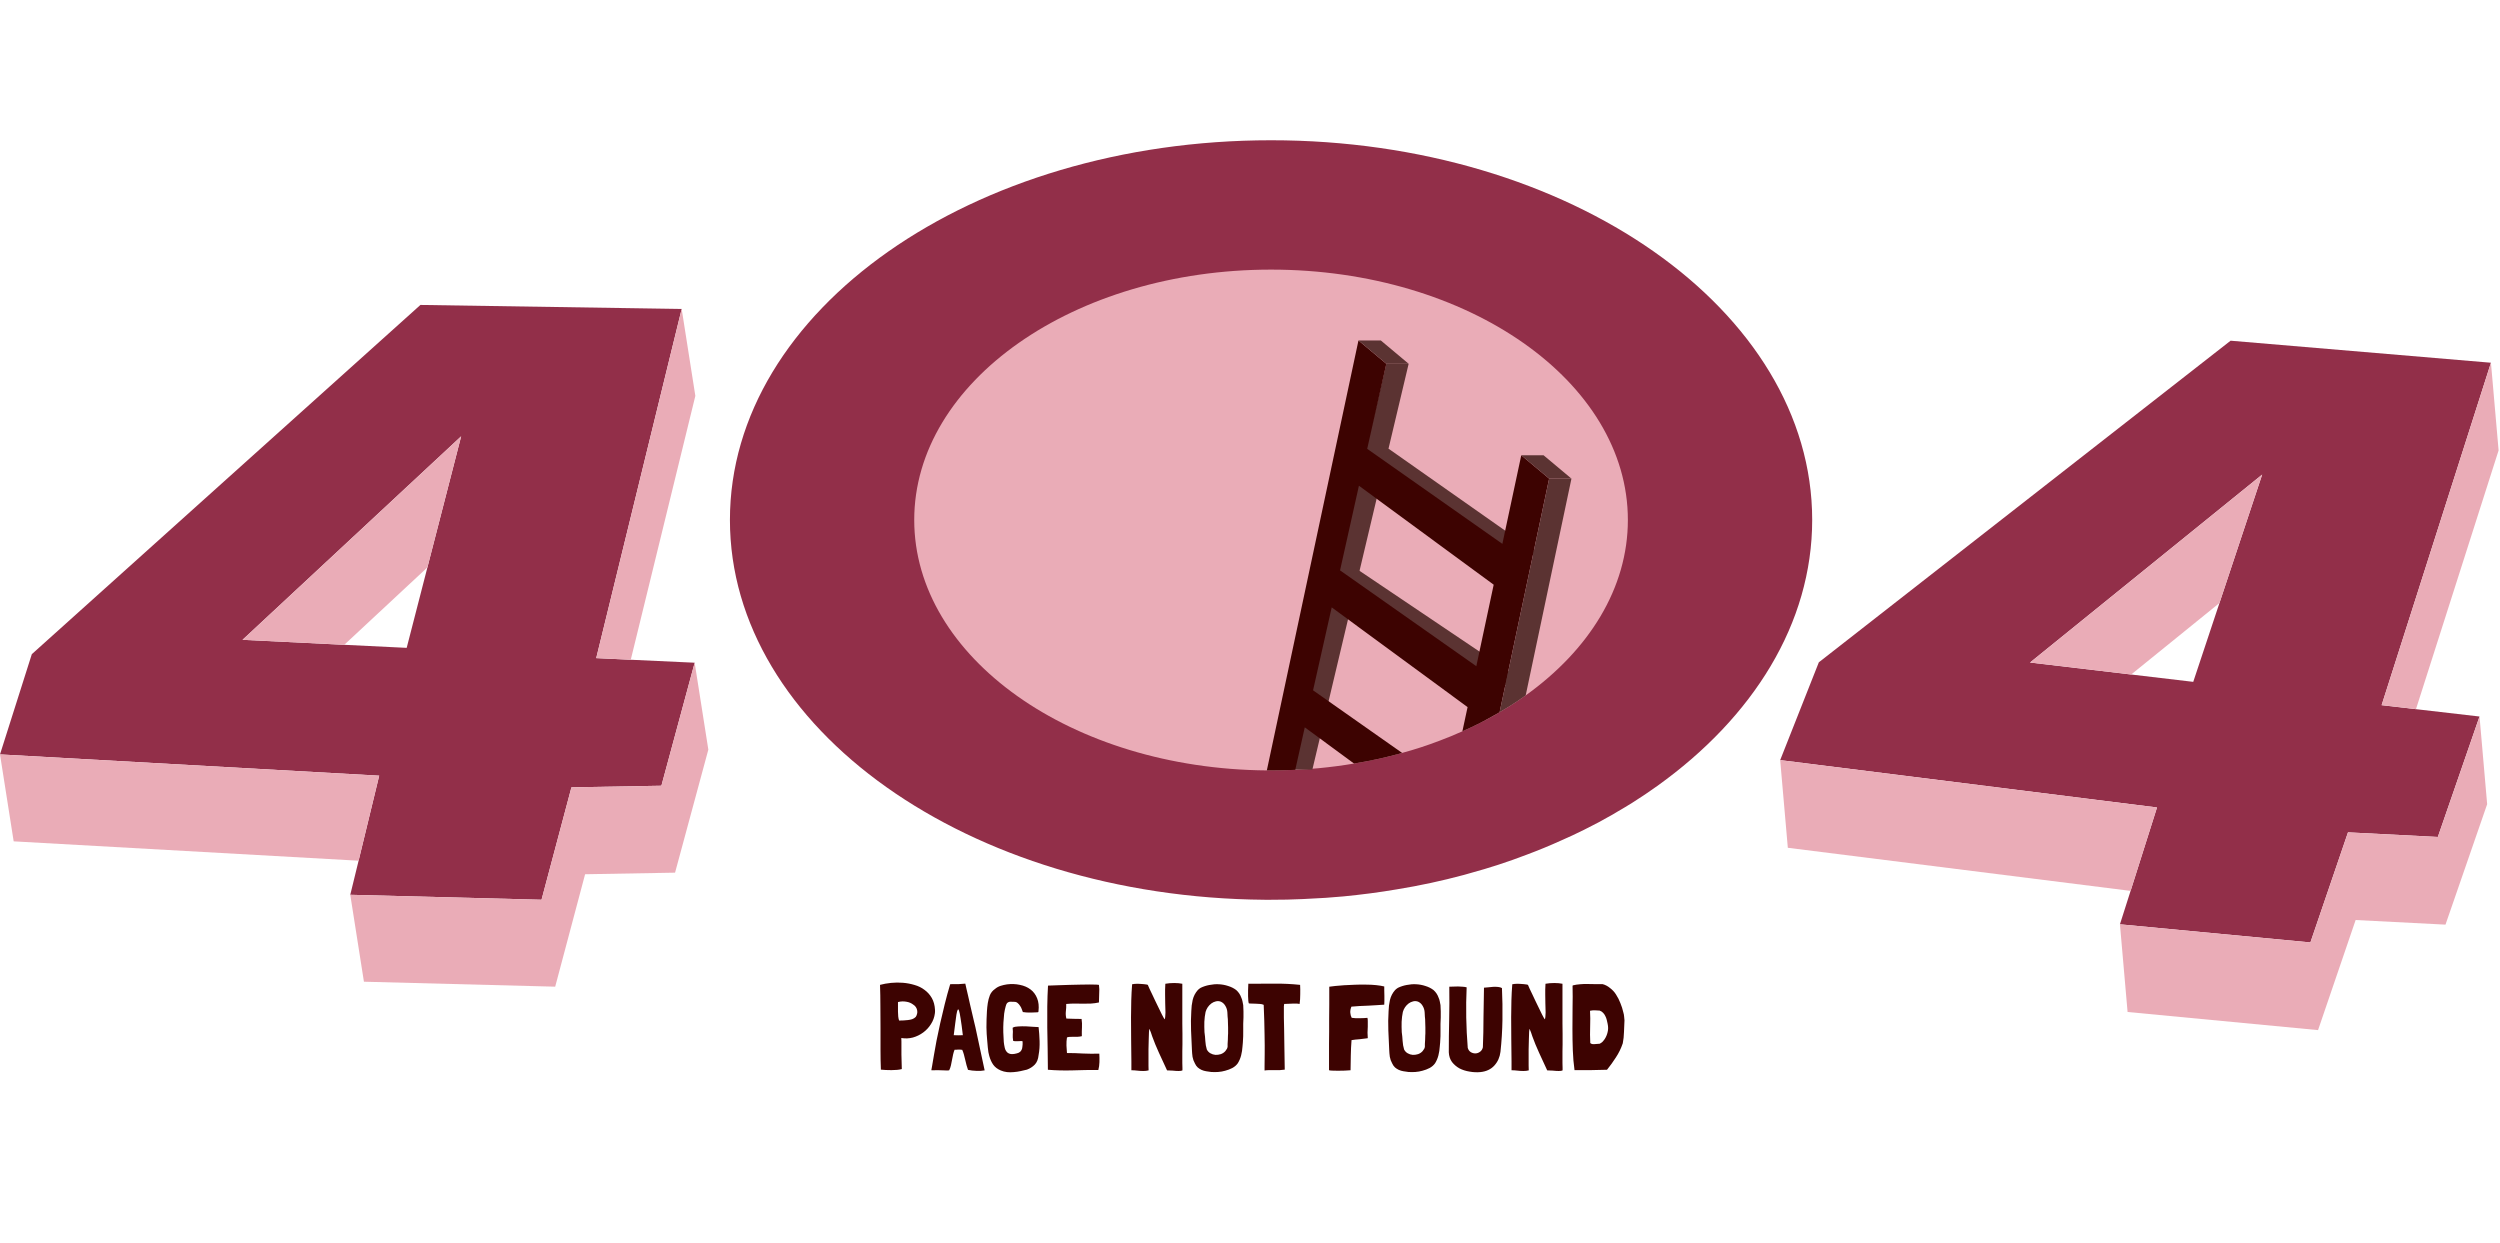 <svg width="1016" height="505" viewBox="0 0 1016 505" fill="none" xmlns="http://www.w3.org/2000/svg">
<path d="M736.474 211.295C736.474 253.398 712.441 291.551 673.498 319.428C670.265 321.728 666.958 323.992 663.51 326.147C661.497 327.404 659.486 328.626 657.402 329.812C656.757 330.244 656.109 330.602 655.426 330.997C651.619 333.189 647.738 335.273 643.715 337.249C640.698 338.759 637.608 340.195 634.483 341.559C629.885 343.643 625.18 345.583 620.364 347.38C612.963 350.217 605.275 352.733 597.337 354.888C596.546 355.139 595.719 355.355 594.929 355.571C586.126 357.942 577.039 359.918 567.697 361.427C560.583 362.65 553.29 363.583 545.926 364.302C541.149 364.734 536.333 365.092 531.485 365.271C530.803 365.308 530.157 365.343 529.473 365.379C525.197 365.595 520.886 365.667 516.539 365.667H513.952C393.713 364.697 296.643 295.974 296.643 211.298C296.643 126.084 395.112 57 516.539 57C638.003 56.998 736.474 126.082 736.474 211.295Z" fill="#922F49"/>
<path d="M661.566 211.309C661.566 239.072 645.719 264.229 620.04 282.61C617.908 284.127 615.73 285.618 613.455 287.04C612.129 287.869 610.801 288.674 609.427 289.457C609 289.742 608.575 289.979 608.125 290.238C605.613 291.684 603.056 293.058 600.402 294.36C598.412 295.355 596.374 296.302 594.313 297.203C591.28 298.577 588.178 299.856 585.003 301.04C580.123 302.91 575.054 304.569 569.818 305.991C569.296 306.157 568.752 306.299 568.23 306.442C562.426 308.006 556.434 309.307 550.274 310.304C545.584 311.11 540.775 311.726 535.918 312.2C532.768 312.484 529.592 312.721 526.394 312.838C525.944 312.861 525.519 312.886 525.068 312.909C522.249 313.052 519.407 313.098 516.539 313.098H514.834C435.551 312.459 371.545 267.142 371.545 211.311C371.545 155.122 436.475 109.57 516.539 109.57C596.638 109.568 661.566 155.119 661.566 211.309Z" fill="#EAACB7"/>
<path d="M554.062 182.402L616.54 226.318L625.26 225.187L564.39 182.402H554.062Z" fill="#5B3332"/>
<path d="M535 228.262L609.223 278.762L620 277.42L545.5 227.262L535 228.262Z" fill="#5B3332"/>
<path d="M563.393 147.836H572.474L533.348 312.762H524.268L563.393 147.836Z" fill="#5B3332"/>
<path d="M618.241 185.038L611.75 215.454L610.565 221.022L555.632 182.409L563.403 147.848L552.08 138.372L514.841 313.096H516.546C519.411 313.096 522.256 313.048 525.075 312.908C525.525 312.885 525.953 312.859 526.401 312.836L530.261 295.59L550.278 310.3C556.438 309.305 562.431 308.002 568.235 306.437C568.756 306.295 569.301 306.153 569.822 305.987L533.627 280.545L541.207 246.836L596.425 287.367L594.315 297.199C596.376 296.298 598.414 295.351 600.404 294.356C603.058 293.054 606.918 290.898 609.43 289.453L629.564 194.511L618.241 185.038ZM599.977 270.741L544.594 231.798L552.268 197.401L607.035 237.625L599.977 270.741Z" fill="#3D0301"/>
<path d="M638.637 194.515L620.042 282.612C617.91 284.128 615.732 285.62 613.457 287.042C612.131 287.871 610.803 288.675 609.429 289.459L629.564 194.517H638.637V194.515Z" fill="#5B3332"/>
<path d="M629.555 194.508L618.241 185.032H627.319L638.633 194.508H629.555Z" fill="#5B3332"/>
<path d="M563.393 147.836H572.474L561.16 138.36H552.08L563.393 147.836Z" fill="#5B3332"/>
<path d="M967.893 286.576L1012.32 147.413L906.511 138.461L739.174 269.162L723.462 308.914L876.607 328.159L865.87 362.054L861.541 375.64L938.947 383.009L954.222 338.266L990.736 340.141L1007.67 291.194L981.847 288.205L967.893 286.576ZM901.991 245.064L891.335 277.105L866.113 274.122L825.006 269.253L919.346 192.87L901.991 245.064Z" fill="#922F49"/>
<path d="M723.465 308.913L726.571 344.541L865.872 362.056L876.609 328.161L723.465 308.913ZM825.004 269.253L866.111 274.122L901.989 245.063L919.341 192.869L825.004 269.253ZM990.739 340.143L954.224 338.268L938.95 383.011L861.543 375.642L864.65 411.27L942.056 418.638L957.331 373.896L993.846 375.771L1010.78 326.826L1007.68 291.198L990.739 340.143ZM967.893 286.575L981.849 288.206L1015.43 183.04L1012.32 147.412L967.893 286.575Z" fill="#EAACB7"/>
<path d="M242.305 267.457L277.032 125.562L170.859 123.926L12.931 265.853L0 306.593L154.107 315.234L145.732 349.789L142.35 363.642L220.08 365.657L232.235 319.968L268.793 319.322L282.317 269.325L256.344 268.123L242.305 267.457ZM173.699 230.588L165.276 263.286L139.91 262.05L98.563 260.028L187.412 177.321L173.699 230.588Z" fill="#922F49"/>
<path d="M0 306.595L5.556 341.924L145.732 349.791L154.107 315.237L0 306.595ZM98.563 260.028L139.91 262.05L173.699 230.586L187.412 177.321L98.563 260.028ZM268.791 319.322L232.232 319.968L220.078 365.657L142.348 363.642L147.901 398.969L225.631 400.984L237.786 355.294L274.344 354.649L287.868 304.651L282.312 269.322L268.791 319.322ZM242.305 267.457L256.342 268.121L282.588 160.889L277.035 125.56L242.305 267.457Z" fill="#EAACB7"/>
<path d="M378.69 405.6C379.457 406.933 379.89 408.55 379.99 410.45V410.5C379.99 410.733 379.99 410.967 379.99 411.2C379.99 411.4 379.973 411.6 379.94 411.8C379.74 413.4 379.207 414.867 378.34 416.2C377.507 417.533 376.457 418.667 375.19 419.6C373.923 420.533 372.523 421.217 370.99 421.65C369.457 422.05 367.89 422.117 366.29 421.85C366.323 422.317 366.34 422.783 366.34 423.25C366.34 423.683 366.34 424.333 366.34 425.2C366.34 426.033 366.34 427.167 366.34 428.6C366.373 430.033 366.423 431.967 366.49 434.4V434.45C366.457 434.45 366.423 434.467 366.39 434.5C366.39 434.5 366.373 434.5 366.34 434.5C365.873 434.633 365.273 434.733 364.54 434.8C363.84 434.833 363.09 434.867 362.29 434.9C361.523 434.9 360.757 434.883 359.99 434.85C359.223 434.817 358.557 434.767 357.99 434.7C357.89 432.267 357.84 429.633 357.84 426.8C357.84 423.933 357.84 421 357.84 418C357.84 415 357.823 411.983 357.79 408.95C357.79 405.917 357.74 403.017 357.64 400.25C359.007 399.883 360.49 399.617 362.09 399.45C363.723 399.283 365.34 399.267 366.94 399.4C368.573 399.533 370.157 399.833 371.69 400.3C373.223 400.733 374.573 401.4 375.74 402.3C376.94 403.167 377.923 404.267 378.69 405.6ZM372.24 409.35C372.007 408.95 371.673 408.617 371.24 408.35C370.407 407.683 369.44 407.267 368.34 407.1C367.24 406.9 366.157 406.933 365.09 407.2C365.023 407.2 364.973 407.217 364.94 407.25C364.973 407.85 364.973 408.483 364.94 409.15C364.94 409.817 364.94 410.483 364.94 411.15C364.973 411.817 365.007 412.467 365.04 413.1C365.107 413.7 365.223 414.25 365.39 414.75H365.54C366.073 414.717 366.64 414.7 367.24 414.7C367.84 414.667 368.423 414.617 368.99 414.55C369.59 414.483 370.157 414.367 370.69 414.2C371.257 414 371.74 413.7 372.14 413.3C372.407 412.933 372.59 412.517 372.69 412.05C372.823 411.583 372.84 411.117 372.74 410.65C372.673 410.183 372.507 409.75 372.24 409.35ZM395.85 415.15C396.083 416.117 396.266 416.883 396.4 417.45L400.15 434.95V435C399.15 435.2 398.05 435.267 396.85 435.2C395.65 435.167 394.516 435.033 393.45 434.8H393.4C393.2 434.267 393 433.633 392.8 432.9C392.633 432.167 392.45 431.417 392.25 430.65C392.083 429.883 391.9 429.15 391.7 428.45C391.5 427.75 391.283 427.15 391.05 426.65C390.616 426.583 390.283 426.55 390.05 426.55C389.816 426.55 389.6 426.55 389.4 426.55C389.233 426.55 389.033 426.567 388.8 426.6C388.6 426.6 388.316 426.6 387.95 426.6C387.716 427.133 387.516 427.767 387.35 428.5C387.216 429.2 387.066 429.95 386.9 430.75C386.766 431.517 386.616 432.267 386.45 433C386.283 433.733 386.05 434.383 385.75 434.95C385.716 434.95 385.683 434.967 385.65 435C385.65 435 385.633 435 385.6 435C385.333 435.067 384.666 435.067 383.6 435C382.533 434.933 380.866 434.917 378.6 434.95C378.566 434.95 378.533 434.933 378.5 434.9C378.566 434.667 378.683 434.017 378.85 432.95C379.016 431.883 379.25 430.5 379.55 428.8C379.85 427.1 380.2 425.15 380.6 422.95C381.033 420.717 381.533 418.35 382.1 415.85C382.666 413.35 383.283 410.75 383.95 408.05C384.616 405.35 385.35 402.667 386.15 400C386.383 399.967 386.633 399.95 386.9 399.95C387.166 399.95 387.516 399.95 387.95 399.95C388.383 399.95 388.933 399.95 389.6 399.95C390.3 399.917 391.2 399.85 392.3 399.75C392.4 400.183 392.55 400.85 392.75 401.75C392.983 402.617 393.216 403.617 393.45 404.75C393.716 405.85 393.983 407.033 394.25 408.3C394.55 409.567 394.833 410.783 395.1 411.95C395.366 413.117 395.616 414.183 395.85 415.15ZM389.4 420.75C390.033 420.717 390.666 420.7 391.3 420.7C390.966 417.833 390.666 415.6 390.4 414C390.166 412.4 389.95 411.317 389.75 410.75C389.583 410.183 389.4 410.067 389.2 410.4C389.033 410.7 388.866 411.333 388.7 412.3C388.566 413.267 388.4 414.483 388.2 415.95C388.033 417.417 387.833 419 387.6 420.7C388.166 420.733 388.766 420.75 389.4 420.75ZM411.59 417.65C411.59 417.65 411.623 417.633 411.69 417.6C412.123 417.333 412.823 417.183 413.79 417.15C414.79 417.083 415.84 417.067 416.94 417.1C418.04 417.133 419.057 417.2 419.99 417.3C420.957 417.367 421.607 417.4 421.94 417.4H422.04L422.09 417.45C422.29 419.217 422.423 421.1 422.49 423.1C422.557 425.067 422.423 426.95 422.09 428.75C421.923 430.45 421.407 431.75 420.54 432.65C419.673 433.55 418.607 434.233 417.34 434.7C416.507 434.933 415.64 435.133 414.74 435.3C413.84 435.5 412.923 435.633 411.99 435.7C411.057 435.8 410.14 435.8 409.24 435.7C408.373 435.6 407.54 435.383 406.74 435.05C405.407 434.483 404.39 433.717 403.69 432.75C402.99 431.783 402.44 430.583 402.04 429.15C401.94 428.783 401.823 428.283 401.69 427.65C401.59 426.983 401.507 426.317 401.44 425.65C401.34 424.583 401.257 423.617 401.19 422.75C401.123 421.883 401.057 421.033 400.99 420.2C400.957 419.333 400.923 418.433 400.89 417.5C400.89 416.533 400.907 415.433 400.94 414.2C400.973 413.133 401.023 412.05 401.09 410.95C401.157 409.817 401.273 408.717 401.44 407.65C401.607 406.55 401.89 405.483 402.29 404.45C402.723 403.417 403.423 402.567 404.39 401.9C405.057 401.333 405.807 400.917 406.64 400.65C407.473 400.383 408.34 400.183 409.24 400.05C411.073 399.817 412.823 399.883 414.49 400.25C416.157 400.583 417.59 401.2 418.79 402.1C419.99 403 420.89 404.2 421.49 405.7C422.09 407.167 422.273 408.917 422.04 410.95L421.99 411.25C421.923 411.35 421.773 411.4 421.54 411.4C421.307 411.4 420.923 411.417 420.39 411.45C419.89 411.45 419.457 411.467 419.09 411.5C418.757 411.5 418.407 411.5 418.04 411.5C417.707 411.5 417.357 411.483 416.99 411.45C416.623 411.417 416.19 411.367 415.69 411.3C415.59 410.967 415.44 410.567 415.24 410.1C415.073 409.6 414.84 409.15 414.54 408.75C414.273 408.317 413.957 407.95 413.59 407.65C413.223 407.317 412.79 407.15 412.29 407.15C411.723 407.117 411.173 407.1 410.64 407.1C410.107 407.1 409.64 407.3 409.24 407.7C409.173 407.767 409.073 407.95 408.94 408.25C408.84 408.517 408.757 408.783 408.69 409.05C408.457 409.85 408.257 410.817 408.09 411.95C407.957 413.083 407.857 414.3 407.79 415.6C407.723 416.867 407.707 418.183 407.74 419.55C407.773 420.917 407.84 422.217 407.94 423.45C408.007 424.183 408.14 424.983 408.34 425.85C408.54 426.717 408.957 427.4 409.59 427.9C409.89 428.1 410.273 428.25 410.74 428.35C411.24 428.417 411.757 428.4 412.29 428.3C412.857 428.2 413.373 428.067 413.84 427.9C414.207 427.733 414.523 427.517 414.79 427.25C415.057 426.95 415.257 426.567 415.39 426.1C415.423 425.967 415.457 425.75 415.49 425.45C415.557 425.117 415.59 424.783 415.59 424.45C415.623 424.117 415.623 423.817 415.59 423.55C415.59 423.283 415.54 423.133 415.44 423.1C415.24 423.067 414.957 423.067 414.59 423.1C414.257 423.1 413.89 423.117 413.49 423.15C413.123 423.15 412.773 423.15 412.44 423.15C412.14 423.117 411.907 423.067 411.74 423C411.673 422.467 411.623 422 411.59 421.6C411.59 421.2 411.59 420.817 411.59 420.45C411.623 420.05 411.64 419.65 411.64 419.25C411.64 418.85 411.607 418.35 411.54 417.75V417.7C411.54 417.667 411.557 417.65 411.59 417.65ZM440.162 428.15C442.296 428.25 444.496 428.267 446.762 428.2V428.3C446.829 429.367 446.846 430.483 446.812 431.65C446.779 432.783 446.629 433.85 446.362 434.85C442.962 434.817 439.496 434.867 435.962 435C432.462 435.1 429.096 435.017 425.862 434.75C425.862 431.85 425.829 428.983 425.762 426.15C425.696 423.283 425.646 420.433 425.612 417.6C425.579 414.767 425.579 411.933 425.612 409.1C425.646 406.267 425.746 403.417 425.912 400.55C427.212 400.483 428.612 400.433 430.112 400.4C431.646 400.333 433.179 400.283 434.712 400.25C436.246 400.217 437.729 400.183 439.162 400.15C440.596 400.117 441.862 400.1 442.962 400.1C444.062 400.1 444.946 400.117 445.612 400.15C446.279 400.183 446.612 400.217 446.612 400.25C446.779 401.417 446.812 402.6 446.712 403.8C446.646 405 446.612 406.183 446.612 407.35V407.4C445.546 407.633 444.462 407.783 443.362 407.85C442.296 407.883 441.212 407.9 440.112 407.9C439.012 407.867 437.912 407.85 436.812 407.85C435.712 407.85 434.612 407.9 433.512 408H433.362L433.312 408.05C433.346 409.017 433.296 410.017 433.162 411.05C433.062 412.05 433.129 413 433.362 413.9L433.412 413.95C434.412 414.017 435.429 414.05 436.462 414.05C437.496 414.05 438.529 414.067 439.562 414.1V414.15C439.729 415.283 439.779 416.417 439.712 417.55C439.646 418.683 439.629 419.867 439.662 421.1C439.162 421.233 438.596 421.317 437.962 421.35C437.329 421.35 436.712 421.35 436.112 421.35C435.546 421.35 435.029 421.367 434.562 421.4C434.096 421.433 433.779 421.517 433.612 421.65C433.446 422.617 433.379 423.7 433.412 424.9C433.479 426.1 433.546 427.1 433.612 427.9L433.662 427.95C435.862 427.95 438.029 428.017 440.162 428.15ZM480.094 435.15C479.861 435.217 479.461 435.25 478.894 435.25C478.228 435.25 477.461 435.2 476.594 435.1C475.728 435.033 474.961 435 474.294 435C473.194 432.533 472.094 430.15 470.994 427.85C469.928 425.517 469.011 423.283 468.244 421.15L467.744 419.65C467.611 419.283 467.478 418.95 467.344 418.65C467.244 418.317 467.161 418.15 467.094 418.15C467.061 418.15 467.011 418.55 466.944 419.35C466.911 420.15 466.878 421.167 466.844 422.4C466.811 423.633 466.778 425 466.744 426.5C466.744 428 466.744 429.45 466.744 430.85C466.744 431.617 466.744 432.367 466.744 433.1C466.744 433.8 466.761 434.433 466.794 435C466.428 435.1 466.061 435.167 465.694 435.2C465.328 435.233 464.961 435.25 464.594 435.25C463.794 435.25 462.978 435.2 462.144 435.1C461.344 435 460.561 434.95 459.794 434.95V431.45C459.794 428.283 459.761 425.267 459.694 422.4C459.661 419.533 459.644 416.533 459.644 413.4C459.644 411.1 459.678 408.833 459.744 406.6C459.811 404.333 459.928 402.133 460.094 400C460.428 399.933 460.778 399.883 461.144 399.85C461.544 399.817 461.944 399.8 462.344 399.8C462.544 399.8 462.878 399.817 463.344 399.85C463.811 399.85 464.278 399.883 464.744 399.95C465.211 399.983 465.611 400.033 465.944 400.1C466.311 400.167 466.494 400.233 466.494 400.3C466.728 400.9 466.944 401.4 467.144 401.8C467.344 402.2 467.528 402.583 467.694 402.95C467.894 403.317 468.094 403.733 468.294 404.2C468.528 404.633 468.794 405.2 469.094 405.9C469.161 406.067 469.311 406.383 469.544 406.85C469.778 407.317 470.044 407.867 470.344 408.5C470.644 409.1 470.961 409.75 471.294 410.45C471.628 411.117 471.928 411.733 472.194 412.3C472.494 412.833 472.744 413.3 472.944 413.7C473.144 414.067 473.261 414.25 473.294 414.25C473.394 414.183 473.478 413.85 473.544 413.25C473.611 412.65 473.644 412.067 473.644 411.5C473.644 410.167 473.611 408.933 473.544 407.8C473.511 406.633 473.494 405.45 473.494 404.25C473.494 403.55 473.494 402.85 473.494 402.15C473.528 401.417 473.561 400.633 473.594 399.8C474.728 399.6 475.928 399.5 477.194 399.5C478.428 399.5 479.528 399.6 480.494 399.8V415.9C480.528 417.3 480.544 418.717 480.544 420.15C480.544 421.583 480.544 423.017 480.544 424.45C480.544 425.417 480.528 426.35 480.494 427.25C480.494 428.15 480.494 429.067 480.494 430C480.494 430.667 480.494 431.333 480.494 432C480.528 432.667 480.544 433.333 480.544 434V435C480.478 435.033 480.328 435.083 480.094 435.15ZM502.397 402.35C503.363 403.217 504.047 404.233 504.447 405.4C504.68 405.9 504.847 406.417 504.947 406.95C505.08 407.45 505.18 407.967 505.247 408.5C505.313 409.333 505.347 410.167 505.347 411C505.38 411.8 505.38 412.617 505.347 413.45C505.247 415.217 505.213 416.933 505.247 418.6C505.28 420.267 505.23 421.967 505.097 423.7L504.947 425.35C504.88 426.517 504.697 427.7 504.397 428.9C504.097 430.067 503.647 431.133 503.047 432.1C502.48 432.9 501.73 433.55 500.797 434.05C499.897 434.517 498.93 434.883 497.897 435.15C496.963 435.417 496.013 435.583 495.047 435.65C494.113 435.717 493.163 435.717 492.197 435.65C491.497 435.583 490.813 435.483 490.147 435.35C489.513 435.25 488.897 435.067 488.297 434.8C487.73 434.533 487.213 434.2 486.747 433.8C486.28 433.367 485.897 432.817 485.597 432.15C485.13 431.317 484.813 430.433 484.647 429.5C484.513 428.533 484.43 427.567 484.397 426.6C484.297 424 484.18 421.4 484.047 418.8C483.947 416.167 483.98 413.533 484.147 410.9C484.18 409.4 484.363 407.9 484.697 406.4C485.063 404.867 485.763 403.517 486.797 402.35C487.13 402.017 487.513 401.717 487.947 401.45C489.047 400.917 490.23 400.533 491.497 400.3C492.797 400.033 494.08 399.933 495.347 400C496.647 400.067 497.897 400.3 499.097 400.7C500.33 401.067 501.43 401.617 502.397 402.35ZM499.097 420V417.6L498.997 414.2C498.997 414.167 498.963 413.833 498.897 413.2C498.863 412.533 498.83 411.917 498.797 411.35C498.73 410.417 498.463 409.567 497.997 408.8C497.563 408.033 496.963 407.467 496.197 407.1C495.53 406.833 494.847 406.783 494.147 406.95C493.447 407.117 492.83 407.4 492.297 407.8C491.13 408.7 490.347 409.85 489.947 411.25C489.68 412.517 489.513 413.85 489.447 415.25C489.413 416.65 489.43 418.05 489.497 419.45C489.663 420.617 489.78 421.817 489.847 423.05C489.913 424.25 490.113 425.4 490.447 426.5C490.78 427.167 491.263 427.683 491.897 428.05C492.53 428.417 493.213 428.633 493.947 428.7C494.68 428.733 495.413 428.633 496.147 428.4C496.88 428.133 497.497 427.717 497.997 427.15C498.297 426.75 498.513 426.433 498.647 426.2C498.78 425.933 498.863 425.65 498.897 425.35C498.93 425.05 498.93 424.7 498.897 424.3C498.897 423.867 498.93 423.3 498.997 422.6C499.03 421.933 499.047 421.35 499.047 420.85C499.08 420.35 499.097 420.067 499.097 420ZM517.767 399.75C521.4 399.717 524.933 399.883 528.367 400.25C528.433 401.35 528.45 402.617 528.417 404.05C528.417 405.483 528.333 406.8 528.167 408C527.533 407.867 526.75 407.817 525.817 407.85C524.883 407.883 523.633 407.933 522.067 408H521.967H521.917C521.917 408.033 521.9 408.067 521.867 408.1C521.867 408.1 521.867 408.117 521.867 408.15C521.833 408.317 521.8 408.583 521.767 408.95C521.767 409.283 521.767 409.833 521.767 410.6C521.767 411.333 521.767 412.317 521.767 413.55C521.8 414.75 521.833 416.317 521.867 418.25C521.9 420.15 521.933 422.45 521.967 425.15C522 427.817 522.05 430.967 522.117 434.6V434.65V434.7C521.517 434.8 520.85 434.867 520.117 434.9C519.417 434.9 518.7 434.9 517.967 434.9C517.267 434.9 516.567 434.9 515.867 434.9C515.167 434.9 514.517 434.95 513.917 435.05C513.883 434.917 513.883 434.317 513.917 433.25C513.95 432.183 513.967 430.6 513.967 428.5C514 426.367 513.983 423.65 513.917 420.35C513.883 417.05 513.767 413.067 513.567 408.4L513.517 408.35C513.117 408.15 512.617 408.033 512.017 408C511.417 407.933 510.817 407.9 510.217 407.9C509.617 407.867 509.067 407.85 508.567 407.85C508.067 407.85 507.717 407.817 507.517 407.75C507.45 407.617 507.383 407.283 507.317 406.75C507.283 406.217 507.25 405.583 507.217 404.85C507.217 404.083 507.217 403.267 507.217 402.4C507.217 401.533 507.25 400.7 507.317 399.9C507.317 399.867 507.3 399.85 507.267 399.85C507.267 399.85 507.267 399.833 507.267 399.8C510.667 399.767 514.167 399.75 517.767 399.75ZM555.865 421.85C555.865 421.917 555.815 421.95 555.715 421.95C554.682 422.117 553.599 422.25 552.465 422.35C551.365 422.417 550.315 422.533 549.315 422.7H549.265C549.099 424.8 548.999 426.9 548.965 429C548.932 431.067 548.899 433.05 548.865 434.95C548.199 435.017 547.399 435.067 546.465 435.1C545.565 435.133 544.665 435.15 543.765 435.15C542.865 435.15 542.065 435.133 541.365 435.1C540.699 435.067 540.299 435.017 540.165 434.95L540.115 434.9C540.115 432.9 540.115 431.033 540.115 429.3C540.115 427.533 540.115 425.833 540.115 424.2C540.149 422.567 540.165 420.933 540.165 419.3C540.165 417.633 540.165 415.883 540.165 414.05C540.199 412.217 540.215 410.25 540.215 408.15C540.215 406.017 540.215 403.65 540.215 401.05V401C540.782 400.9 541.599 400.8 542.665 400.7C543.732 400.6 544.932 400.5 546.265 400.4C547.632 400.3 549.065 400.233 550.565 400.2C552.099 400.133 553.599 400.117 555.065 400.15C556.532 400.15 557.915 400.217 559.215 400.35C560.515 400.483 561.632 400.667 562.565 400.9C562.565 401.333 562.565 401.883 562.565 402.55C562.599 403.217 562.615 403.917 562.615 404.65C562.615 405.35 562.615 406.033 562.615 406.7C562.615 407.333 562.599 407.867 562.565 408.3C561.665 408.367 560.649 408.433 559.515 408.5C558.415 408.567 557.265 408.633 556.065 408.7C554.899 408.733 553.715 408.783 552.515 408.85C551.349 408.917 550.249 409 549.215 409.1C548.849 409.967 548.699 410.8 548.765 411.6C548.832 412.4 549.015 413.067 549.315 413.6C549.349 413.633 549.382 413.65 549.415 413.65C549.882 413.717 550.399 413.767 550.965 413.8C551.565 413.8 552.149 413.8 552.715 413.8C553.282 413.8 553.832 413.783 554.365 413.75C554.899 413.717 555.349 413.683 555.715 413.65C555.815 413.883 555.865 414.333 555.865 415C555.899 415.667 555.899 416.417 555.865 417.25C555.832 418.05 555.799 418.867 555.765 419.7C555.765 420.533 555.799 421.25 555.865 421.85ZM582.572 402.35C583.539 403.217 584.222 404.233 584.622 405.4C584.856 405.9 585.022 406.417 585.122 406.95C585.256 407.45 585.356 407.967 585.422 408.5C585.489 409.333 585.522 410.167 585.522 411C585.556 411.8 585.556 412.617 585.522 413.45C585.422 415.217 585.389 416.933 585.422 418.6C585.456 420.267 585.406 421.967 585.272 423.7L585.122 425.35C585.056 426.517 584.872 427.7 584.572 428.9C584.272 430.067 583.822 431.133 583.222 432.1C582.656 432.9 581.906 433.55 580.972 434.05C580.072 434.517 579.106 434.883 578.072 435.15C577.139 435.417 576.189 435.583 575.222 435.65C574.289 435.717 573.339 435.717 572.372 435.65C571.672 435.583 570.989 435.483 570.322 435.35C569.689 435.25 569.072 435.067 568.472 434.8C567.906 434.533 567.389 434.2 566.922 433.8C566.456 433.367 566.072 432.817 565.772 432.15C565.306 431.317 564.989 430.433 564.822 429.5C564.689 428.533 564.606 427.567 564.572 426.6C564.472 424 564.356 421.4 564.222 418.8C564.122 416.167 564.156 413.533 564.322 410.9C564.356 409.4 564.539 407.9 564.872 406.4C565.239 404.867 565.939 403.517 566.972 402.35C567.306 402.017 567.689 401.717 568.122 401.45C569.222 400.917 570.406 400.533 571.672 400.3C572.972 400.033 574.256 399.933 575.522 400C576.822 400.067 578.072 400.3 579.272 400.7C580.506 401.067 581.606 401.617 582.572 402.35ZM579.272 420V417.6L579.172 414.2C579.172 414.167 579.139 413.833 579.072 413.2C579.039 412.533 579.006 411.917 578.972 411.35C578.906 410.417 578.639 409.567 578.172 408.8C577.739 408.033 577.139 407.467 576.372 407.1C575.706 406.833 575.022 406.783 574.322 406.95C573.622 407.117 573.006 407.4 572.472 407.8C571.306 408.7 570.522 409.85 570.122 411.25C569.856 412.517 569.689 413.85 569.622 415.25C569.589 416.65 569.606 418.05 569.672 419.45C569.839 420.617 569.956 421.817 570.022 423.05C570.089 424.25 570.289 425.4 570.622 426.5C570.956 427.167 571.439 427.683 572.072 428.05C572.706 428.417 573.389 428.633 574.122 428.7C574.856 428.733 575.589 428.633 576.322 428.4C577.056 428.133 577.672 427.717 578.172 427.15C578.472 426.75 578.689 426.433 578.822 426.2C578.956 425.933 579.039 425.65 579.072 425.35C579.106 425.05 579.106 424.7 579.072 424.3C579.072 423.867 579.106 423.3 579.172 422.6C579.206 421.933 579.222 421.35 579.222 420.85C579.256 420.35 579.272 420.067 579.272 420ZM608.842 401.1C609.476 401.167 609.992 401.317 610.392 401.55C610.592 405.817 610.659 410.133 610.592 414.5C610.526 418.833 610.259 423.15 609.792 427.45C609.526 429.65 608.692 431.517 607.292 433.05C605.892 434.583 603.992 435.467 601.592 435.7C600.192 435.833 598.742 435.767 597.242 435.5C595.742 435.267 594.376 434.833 593.142 434.2C591.942 433.533 590.926 432.667 590.092 431.6C589.292 430.5 588.859 429.183 588.792 427.65C588.792 423.25 588.842 418.817 588.942 414.35C589.042 409.883 589.059 405.45 588.992 401.05L588.942 401H588.992C589.492 401 590.042 400.983 590.642 400.95C591.276 400.917 591.909 400.9 592.542 400.9C593.176 400.9 593.792 400.933 594.392 401C594.992 401.033 595.542 401.117 596.042 401.25V401.3C595.676 409.367 595.826 417.55 596.492 425.85C596.726 426.65 597.142 427.233 597.742 427.6C598.376 427.967 599.026 428.133 599.692 428.1C600.359 428.067 600.976 427.833 601.542 427.4C602.109 426.967 602.476 426.367 602.642 425.6C602.809 421.6 602.892 417.533 602.892 413.4C602.926 409.267 602.992 405.267 603.092 401.4C603.526 401.367 604.076 401.317 604.742 401.25C605.442 401.15 606.142 401.083 606.842 401.05C607.542 401.017 608.209 401.033 608.842 401.1ZM634.587 435.15C634.353 435.217 633.953 435.25 633.387 435.25C632.72 435.25 631.953 435.2 631.087 435.1C630.22 435.033 629.453 435 628.787 435C627.687 432.533 626.587 430.15 625.487 427.85C624.42 425.517 623.503 423.283 622.737 421.15L622.237 419.65C622.103 419.283 621.97 418.95 621.837 418.65C621.737 418.317 621.653 418.15 621.587 418.15C621.553 418.15 621.503 418.55 621.437 419.35C621.403 420.15 621.37 421.167 621.337 422.4C621.303 423.633 621.27 425 621.237 426.5C621.237 428 621.237 429.45 621.237 430.85C621.237 431.617 621.237 432.367 621.237 433.1C621.237 433.8 621.253 434.433 621.287 435C620.92 435.1 620.553 435.167 620.187 435.2C619.82 435.233 619.453 435.25 619.087 435.25C618.287 435.25 617.47 435.2 616.637 435.1C615.837 435 615.053 434.95 614.287 434.95V431.45C614.287 428.283 614.253 425.267 614.187 422.4C614.153 419.533 614.137 416.533 614.137 413.4C614.137 411.1 614.17 408.833 614.237 406.6C614.303 404.333 614.42 402.133 614.587 400C614.92 399.933 615.27 399.883 615.637 399.85C616.037 399.817 616.437 399.8 616.837 399.8C617.037 399.8 617.37 399.817 617.837 399.85C618.303 399.85 618.77 399.883 619.237 399.95C619.703 399.983 620.103 400.033 620.437 400.1C620.803 400.167 620.987 400.233 620.987 400.3C621.22 400.9 621.437 401.4 621.637 401.8C621.837 402.2 622.02 402.583 622.187 402.95C622.387 403.317 622.587 403.733 622.787 404.2C623.02 404.633 623.287 405.2 623.587 405.9C623.653 406.067 623.803 406.383 624.037 406.85C624.27 407.317 624.537 407.867 624.837 408.5C625.137 409.1 625.453 409.75 625.787 410.45C626.12 411.117 626.42 411.733 626.687 412.3C626.987 412.833 627.237 413.3 627.437 413.7C627.637 414.067 627.753 414.25 627.787 414.25C627.887 414.183 627.97 413.85 628.037 413.25C628.103 412.65 628.137 412.067 628.137 411.5C628.137 410.167 628.103 408.933 628.037 407.8C628.003 406.633 627.987 405.45 627.987 404.25C627.987 403.55 627.987 402.85 627.987 402.15C628.02 401.417 628.053 400.633 628.087 399.8C629.22 399.6 630.42 399.5 631.687 399.5C632.92 399.5 634.02 399.6 634.987 399.8V415.9C635.02 417.3 635.037 418.717 635.037 420.15C635.037 421.583 635.037 423.017 635.037 424.45C635.037 425.417 635.02 426.35 634.987 427.25C634.987 428.15 634.987 429.067 634.987 430C634.987 430.667 634.987 431.333 634.987 432C635.02 432.667 635.037 433.333 635.037 434V435C634.97 435.033 634.82 435.083 634.587 435.15ZM654.339 401.55C655.339 402.317 656.139 403.183 656.739 404.15C657.472 405.283 658.072 406.467 658.539 407.7C659.039 408.9 659.439 410.167 659.739 411.5C659.906 412.033 660.006 412.567 660.039 413.1C660.106 413.6 660.156 414.117 660.189 414.65C660.122 416.217 660.056 417.8 659.989 419.4C659.956 420.967 659.789 422.517 659.489 424.05C659.489 424.083 659.472 424.1 659.439 424.1C659.439 424.1 659.439 424.117 659.439 424.15C658.772 426.117 657.856 427.983 656.689 429.75C655.556 431.517 654.356 433.183 653.089 434.75C650.889 434.817 648.672 434.867 646.439 434.9C644.206 434.9 642.039 434.9 639.939 434.9C639.939 434.9 639.922 434.917 639.889 434.95C639.522 432.317 639.289 429.6 639.189 426.8C639.089 423.967 639.039 421.1 639.039 418.2C639.039 415.3 639.056 412.383 639.089 409.45C639.156 406.483 639.156 403.55 639.089 400.65C639.122 400.617 639.139 400.583 639.139 400.55C639.172 400.517 639.206 400.483 639.239 400.45C640.172 400.217 641.139 400.067 642.139 400C643.172 399.9 644.206 399.867 645.239 399.9C646.272 399.9 647.289 399.917 648.289 399.95C649.322 399.983 650.322 399.983 651.289 399.95C652.356 400.217 653.372 400.75 654.339 401.55ZM651.439 423.2C651.706 422.9 651.939 422.6 652.139 422.3C652.706 421.433 653.106 420.483 653.339 419.45C653.606 418.417 653.606 417.283 653.339 416.05C653.239 415.55 653.122 415.033 652.989 414.5C652.856 413.933 652.656 413.4 652.389 412.9C652.156 412.4 651.856 411.967 651.489 411.6C651.122 411.2 650.656 410.9 650.089 410.7C649.522 410.633 648.906 410.6 648.239 410.6C647.572 410.567 646.939 410.617 646.339 410.75H646.239H646.189V410.95C646.256 411.85 646.289 412.817 646.289 413.85C646.289 414.883 646.272 415.967 646.239 417.1C646.206 418.2 646.189 419.333 646.189 420.5C646.189 421.633 646.222 422.767 646.289 423.9C646.656 424.233 647.156 424.383 647.789 424.35C648.456 424.317 649.089 424.267 649.689 424.2C649.856 424.233 650.006 424.217 650.139 424.15C650.272 424.05 650.422 423.967 650.589 423.9C650.922 423.7 651.206 423.467 651.439 423.2Z" fill="#3D0301"/>
</svg>
